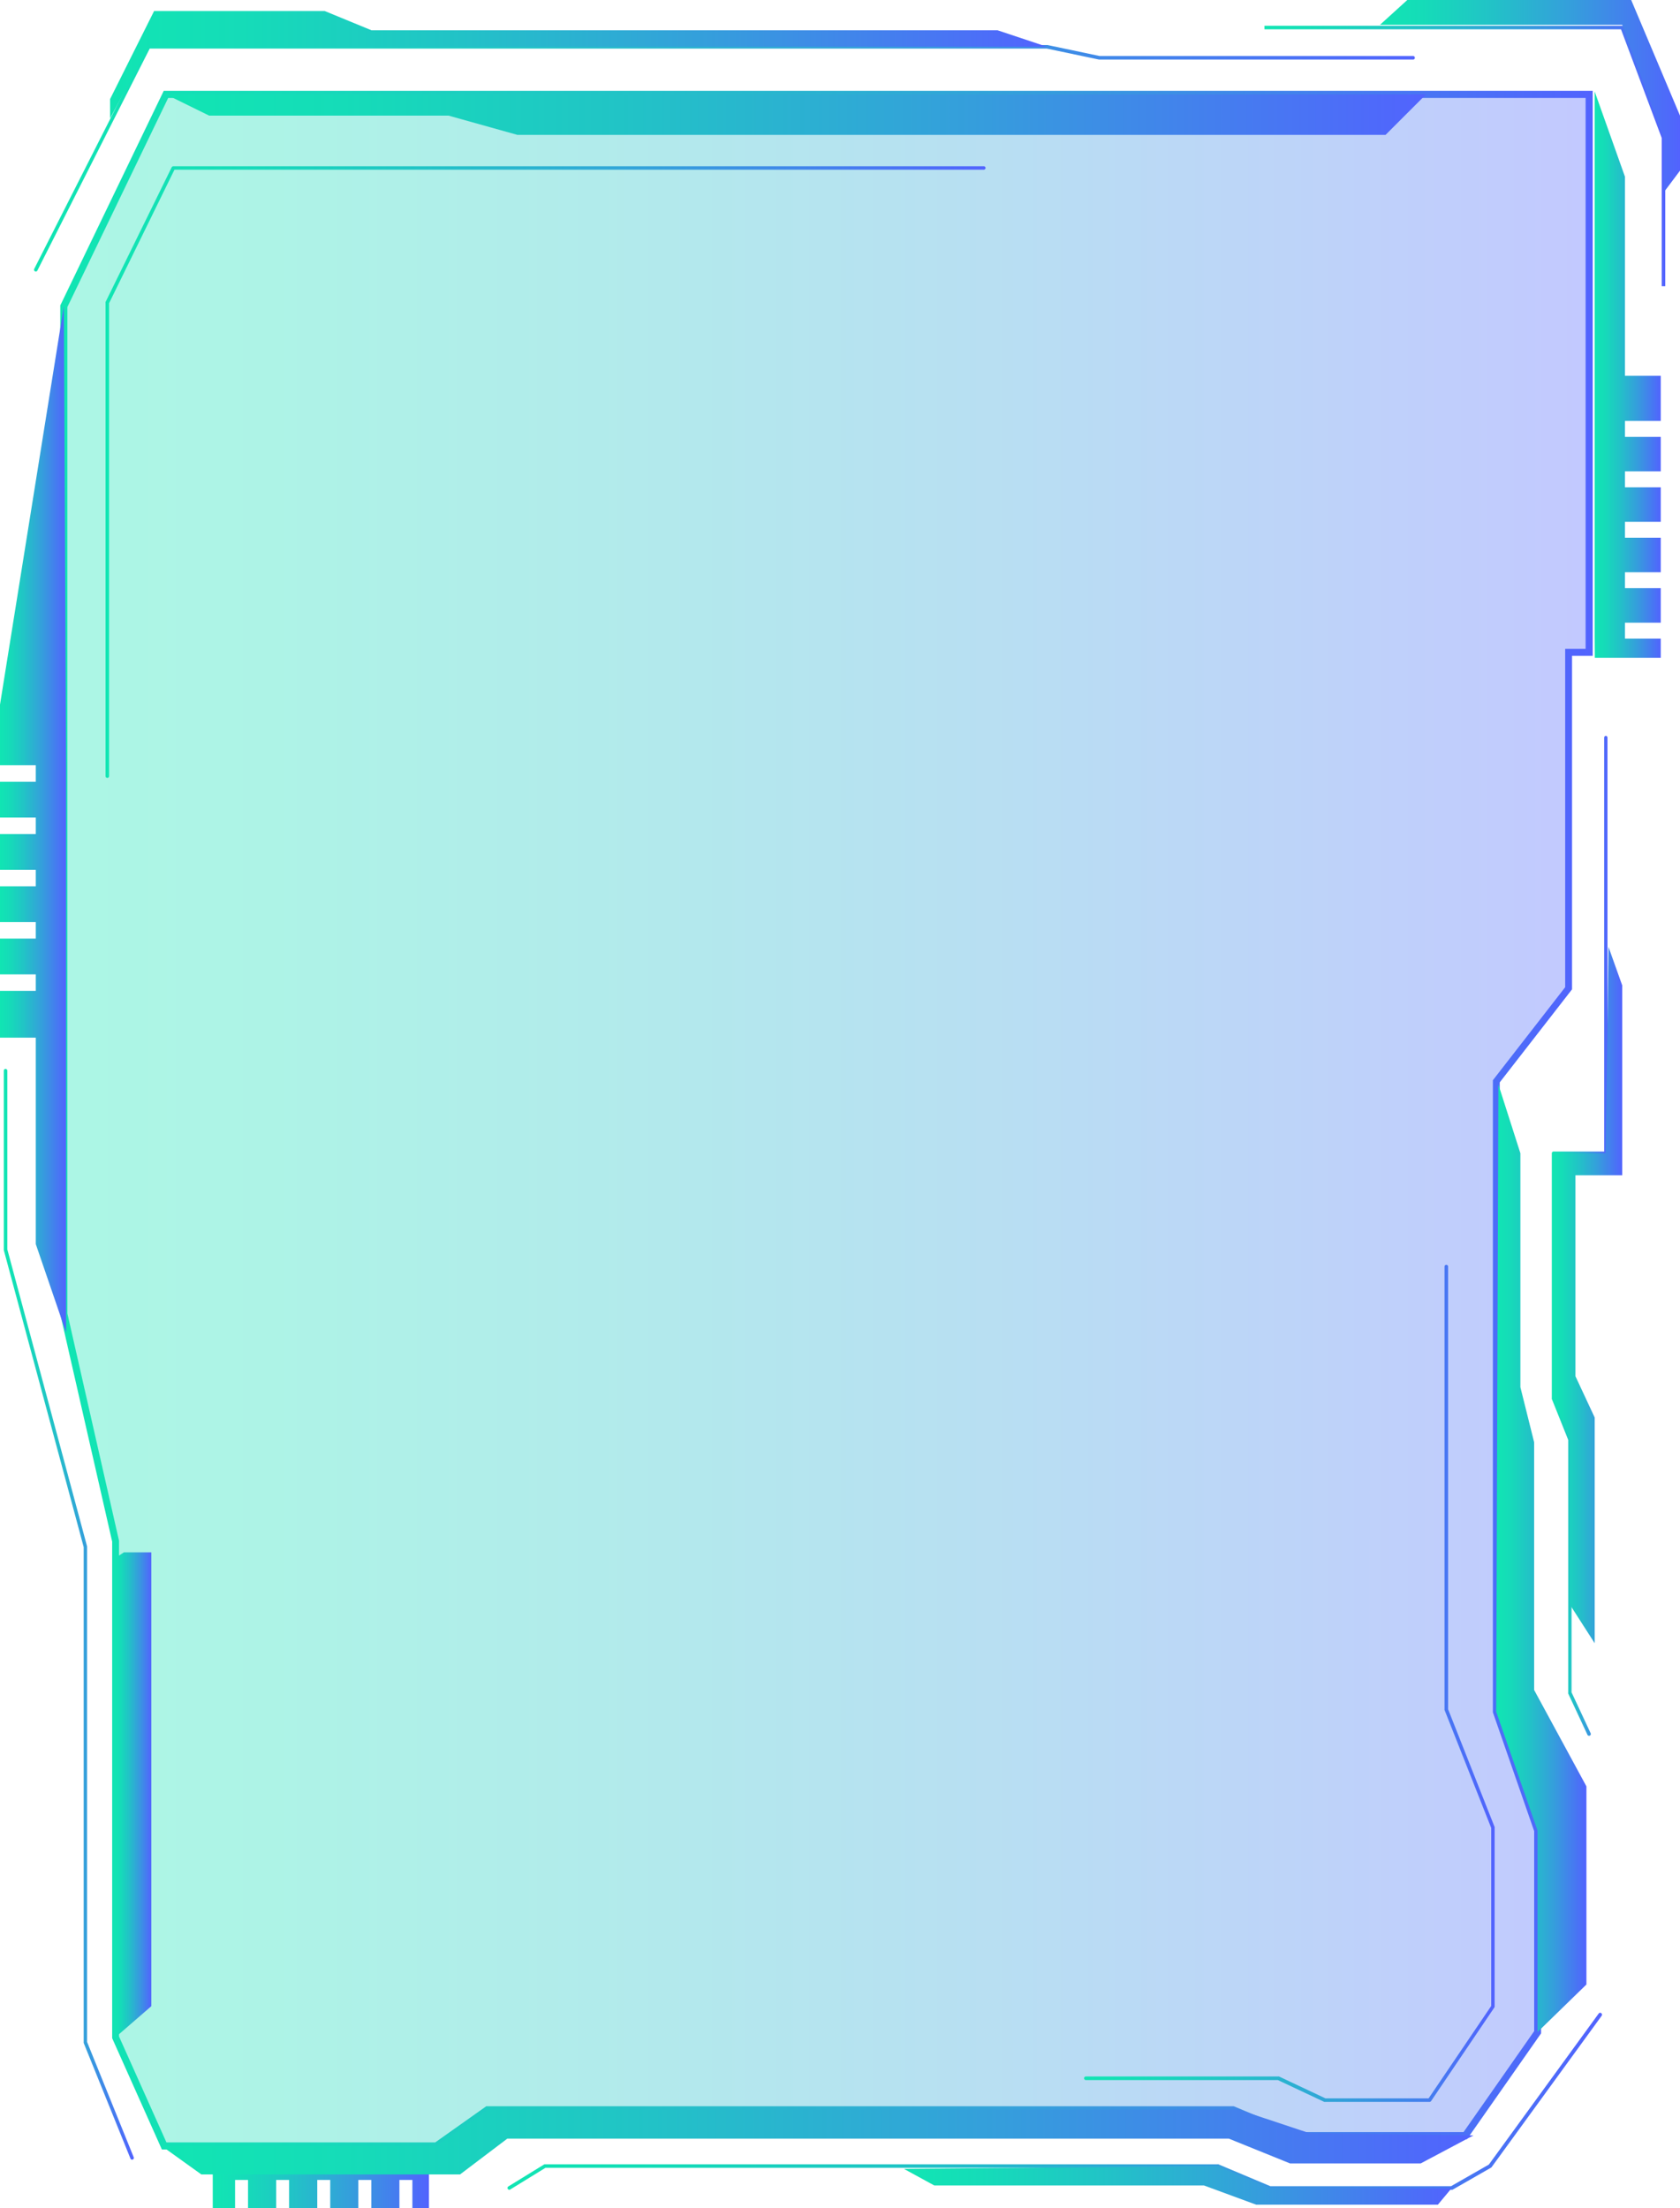 <svg xmlns="http://www.w3.org/2000/svg" xmlns:xlink="http://www.w3.org/1999/xlink" viewBox="0 0 371.78 488.53"><defs><style>.cls-1{opacity:0.35;fill:url(#New_Gradient_Swatch_5);}.cls-2{fill:url(#New_Gradient_Swatch_5-2);}.cls-3{fill:url(#New_Gradient_Swatch_5-3);}.cls-4{fill:url(#New_Gradient_Swatch_5-4);}.cls-5{fill:url(#New_Gradient_Swatch_5-5);}.cls-6{fill:url(#New_Gradient_Swatch_5-6);}.cls-7{fill:url(#New_Gradient_Swatch_5-7);}.cls-8{fill:url(#New_Gradient_Swatch_5-8);}.cls-9{fill:url(#New_Gradient_Swatch_5-9);}.cls-10{fill:url(#New_Gradient_Swatch_5-10);}.cls-11{fill:url(#New_Gradient_Swatch_5-11);}.cls-12{fill:url(#New_Gradient_Swatch_5-12);}.cls-13{fill:url(#New_Gradient_Swatch_5-13);}.cls-14{fill:url(#New_Gradient_Swatch_5-14);}.cls-15{fill:url(#New_Gradient_Swatch_5-15);}.cls-16{fill:url(#New_Gradient_Swatch_5-16);}.cls-17{fill:url(#New_Gradient_Swatch_5-17);}.cls-18{fill:url(#New_Gradient_Swatch_5-18);}.cls-19{fill:url(#New_Gradient_Swatch_5-19);}.cls-20{fill:url(#New_Gradient_Swatch_5-20);}</style><linearGradient id="New_Gradient_Swatch_5" x1="14.12" y1="247.81" x2="351.68" y2="247.81" gradientUnits="userSpaceOnUse"><stop offset="0" stop-color="#11e5b3"/><stop offset="0.14" stop-color="#15dcb8"/><stop offset="0.36" stop-color="#21c4c6"/><stop offset="0.64" stop-color="#359edc"/><stop offset="0.97" stop-color="#4f68fb"/><stop offset="1" stop-color="#5263fe"/></linearGradient><linearGradient id="New_Gradient_Swatch_5-2" x1="13.34" y1="247.81" x2="352.46" y2="247.81" xlink:href="#New_Gradient_Swatch_5"/><linearGradient id="New_Gradient_Swatch_5-3" x1="0" y1="181.27" x2="14.62" y2="181.27" xlink:href="#New_Gradient_Swatch_5"/><linearGradient id="New_Gradient_Swatch_5-4" x1="47.08" y1="484.06" x2="94.93" y2="484.06" xlink:href="#New_Gradient_Swatch_5"/><linearGradient id="New_Gradient_Swatch_5-5" x1="352.9" y1="82.9" x2="367.52" y2="82.9" xlink:href="#New_Gradient_Swatch_5"/><linearGradient id="New_Gradient_Swatch_5-6" x1="35.71" y1="473.92" x2="326.07" y2="473.92" xlink:href="#New_Gradient_Swatch_5"/><linearGradient id="New_Gradient_Swatch_5-7" x1="25.56" y1="397.1" x2="33.49" y2="397.1" xlink:href="#New_Gradient_Swatch_5"/><linearGradient id="New_Gradient_Swatch_5-8" x1="36.72" y1="25.36" x2="315.58" y2="25.36" xlink:href="#New_Gradient_Swatch_5"/><linearGradient id="New_Gradient_Swatch_5-9" x1="331.1" y1="344.77" x2="351.07" y2="344.77" xlink:href="#New_Gradient_Swatch_5"/><linearGradient id="New_Gradient_Swatch_5-10" x1="112.27" y1="464.95" x2="354.51" y2="464.95" xlink:href="#New_Gradient_Swatch_5"/><linearGradient id="New_Gradient_Swatch_5-11" x1="0.83" y1="357.16" x2="29.62" y2="357.16" xlink:href="#New_Gradient_Swatch_5"/><linearGradient id="New_Gradient_Swatch_5-12" x1="7.52" y1="35.02" x2="313.1" y2="35.02" xlink:href="#New_Gradient_Swatch_5"/><linearGradient id="New_Gradient_Swatch_5-13" x1="24.36" y1="14.31" x2="231.72" y2="14.31" xlink:href="#New_Gradient_Swatch_5"/><linearGradient id="New_Gradient_Swatch_5-14" x1="200.05" y1="483.53" x2="321.23" y2="483.53" xlink:href="#New_Gradient_Swatch_5"/><linearGradient id="New_Gradient_Swatch_5-15" x1="343.37" y1="273.43" x2="355.73" y2="273.43" xlink:href="#New_Gradient_Swatch_5"/><linearGradient id="New_Gradient_Swatch_5-16" x1="343.77" y1="286.52" x2="358.99" y2="286.52" xlink:href="#New_Gradient_Swatch_5"/><linearGradient id="New_Gradient_Swatch_5-17" x1="279.82" y1="34.52" x2="368.52" y2="34.52" xlink:href="#New_Gradient_Swatch_5"/><linearGradient id="New_Gradient_Swatch_5-18" x1="305.4" y1="21.31" x2="371.78" y2="21.31" xlink:href="#New_Gradient_Swatch_5"/><linearGradient id="New_Gradient_Swatch_5-19" x1="23.36" y1="104.44" x2="218.1" y2="104.44" xlink:href="#New_Gradient_Swatch_5"/><linearGradient id="New_Gradient_Swatch_5-20" x1="239.85" y1="372.39" x2="330.76" y2="372.39" xlink:href="#New_Gradient_Swatch_5"/></defs><title>card_frame_02</title><g id="Layer_2" data-name="Layer 2"><g id="Layer_1-2" data-name="Layer 1"><polygon class="cls-1" points="14.12 67.75 14.12 290.69 25.56 340.99 25.56 450.74 36.32 474.75 96.57 474.75 107.87 466.74 272.8 466.74 286.51 472.46 324.24 472.46 340.25 449.6 340.25 405.01 331.1 378.71 331.1 239.24 347.11 218.66 347.11 144.35 351.68 144.35 351.68 20.88 36.72 20.88 14.12 67.75"/><path class="cls-2" d="M352.46,20.1v125h-4.57v73.79l-16,20.58V378.58l9.15,26.3v45l-16.38,23.4H286.36l-13.72-5.71H108.12l-11.3,8h-61l-11-24.62V341.08L13.34,290.77V67.58l.08-.17L36.23,20.1Zm-1.57,123.47V21.67H37.22L14.91,67.93V290.6l11.43,50.3V450.57L36.83,474H96.32l11.3-8H273l13.72,5.72h37.16l15.63-22.33V405.14l-9.14-26.29V239l16-20.58V143.57Z"/><polygon class="cls-3" points="0 155.9 0 169.29 7.92 169.29 7.92 172.95 0 172.95 0 180.87 7.92 180.87 7.92 184.52 0 184.52 0 192.44 7.92 192.44 7.92 196.09 0 196.09 0 204.01 7.92 204.01 7.92 207.66 0 207.66 0 215.58 7.92 215.58 7.92 219.23 0 219.23 0 229.58 7.92 229.58 7.92 275.26 14.62 294.8 14.62 170 14.12 67.75 0 155.9"/><polygon class="cls-4" points="47.08 479.6 47.08 488.53 52.02 488.53 52.02 482.31 54.89 482.31 54.89 488.53 61.11 488.53 61.11 482.31 63.98 482.31 63.98 488.53 70.21 488.53 70.21 482.31 73.08 482.31 73.08 488.53 79.3 488.53 79.3 482.31 82.17 482.31 82.17 488.53 88.39 488.53 88.39 482.31 91.26 482.31 91.26 488.53 94.93 488.53 94.93 479.6 47.08 479.6"/><polygon class="cls-5" points="352.9 140.62 352.93 145.54 367.52 145.54 367.52 141.29 359.6 141.29 359.6 137.77 367.52 137.77 367.52 130.13 359.6 130.13 359.6 126.61 367.52 126.61 367.52 118.97 359.6 118.97 359.6 115.45 367.52 115.45 367.52 107.82 359.6 107.82 359.6 104.29 367.52 104.29 367.52 96.66 359.6 96.66 359.6 93.13 367.52 93.13 367.52 83.15 359.6 83.15 359.6 39.1 352.9 20.25 352.9 140.62"/><polygon class="cls-6" points="35.71 474.75 44.55 481.09 101.81 481.09 112.27 473.17 271.93 473.17 285.47 478.65 314.41 478.65 326.07 472.46 289.78 471.96 274.06 466.74 108.04 466.74 96.62 474.75 35.71 474.75"/><polygon class="cls-7" points="33.49 343.46 27.4 343.46 25.56 344.69 25.56 450.74 33.49 443.86 33.49 343.46"/><polygon class="cls-8" points="99.26 25.58 114.49 29.84 306.62 29.84 315.58 20.88 36.72 20.88 46.28 25.58 99.26 25.58"/><polygon class="cls-9" points="340.25 449.6 351.07 439.07 351.07 395.23 339.5 373.91 339.5 319.1 336.46 306.92 336.46 255.16 331.59 239.94 331.1 378.71 340.25 405.01 340.25 449.6"/><path class="cls-10" d="M354.51,445.77a.39.39,0,0,1-.07.23l-24.36,33.49a.33.33,0,0,1-.13.11l-8.52,4.88a.46.46,0,0,1-.2,0H281l-.15,0-11.5-4.84H120.69l-7.82,4.81a.4.4,0,0,1-.42-.67l7.92-4.87a.37.37,0,0,1,.21-.06H269.47a.37.37,0,0,1,.15,0l11.5,4.84h40l8.36-4.78,24.31-33.42a.4.4,0,0,1,.55-.09A.39.39,0,0,1,354.51,445.77Z"/><path class="cls-11" d="M29.62,477.44a.39.39,0,0,1-.24.36.39.39,0,0,1-.51-.22L18.52,452a.4.4,0,0,1,0-.15V342.3L.84,276.58a.41.41,0,0,1,0-.11V236.89a.38.38,0,0,1,.39-.39.39.39,0,0,1,.39.39v39.53l17.65,65.72a.38.38,0,0,1,0,.1V451.78l10.32,25.51A.4.4,0,0,1,29.62,477.44Z"/><path class="cls-12" d="M313.1,12.79a.38.38,0,0,1-.39.39h-69.5l-11.54-2.43H33.13L8.27,59.86a.39.39,0,1,1-.7-.36l25-49.32a.39.39,0,0,1,.35-.22H231.8l11.53,2.43h69.38A.38.38,0,0,1,313.1,12.79Z"/><polygon class="cls-13" points="24.36 26.19 24.36 21.92 34.1 2.44 71.86 2.44 82.21 6.7 220.75 6.7 231.72 10.35 32.88 10.35 24.36 26.19"/><polygon class="cls-14" points="200.05 479.87 206.75 483.53 266.43 483.53 278 487.79 318.19 487.79 321.24 484.14 281.04 484.14 269.47 479.26 200.05 479.87"/><path class="cls-15" d="M355.73,163.21v91.95a.39.39,0,0,1-.39.39H344.16v53.73l3.62,9.07a.32.32,0,0,1,0,.14v55.94l4.23,9.06a.39.39,0,1,1-.71.33l-4.26-9.13a.35.35,0,0,1,0-.17V318.57l-3.63-9.06a.4.4,0,0,1,0-.15v-54.2a.39.39,0,0,1,.4-.39H355V163.21a.39.39,0,0,1,.39-.4A.4.4,0,0,1,355.73,163.21Z"/><polygon class="cls-16" points="347.42 355.03 352.9 363.56 352.9 313.62 348.64 304.49 348.64 260.03 358.99 260.03 358.99 218.01 355.95 209.49 355.34 255.16 343.77 255.16 343.77 309.36 347.42 318.49 347.42 355.03"/><polygon class="cls-17" points="368.52 30.38 368.52 63.33 367.73 63.33 367.73 30.52 358.72 6.48 279.82 6.48 279.82 5.7 359.26 5.7 368.52 30.38"/><polygon class="cls-18" points="311.43 0 305.4 5.48 358.99 5.48 368.13 30.45 368.13 42.63 371.78 37.76 371.78 25.58 360.98 0 311.43 0"/><path class="cls-19" d="M218.1,37.15a.39.39,0,0,1-.39.39H38.61L24.14,67.08V171.73a.39.39,0,1,1-.78,0V67a.39.39,0,0,1,0-.18L38,37a.41.41,0,0,1,.36-.21H217.71A.38.38,0,0,1,218.1,37.15Z"/><path class="cls-20" d="M330.76,404.36v39.58a.34.34,0,0,1-.07.22l-14,20.71a.4.4,0,0,1-.33.17H293.22a.35.35,0,0,1-.17,0l-10.27-4.83H240.24a.4.4,0,0,1,0-.79h42.63a.53.53,0,0,1,.17,0l10.27,4.84h22.84L330,443.82V404.43l-10.33-26.11a.4.4,0,0,1,0-.15v-98a.4.4,0,0,1,.79,0v98l10.32,26.12A.32.32,0,0,1,330.76,404.36Z"/></g></g></svg>